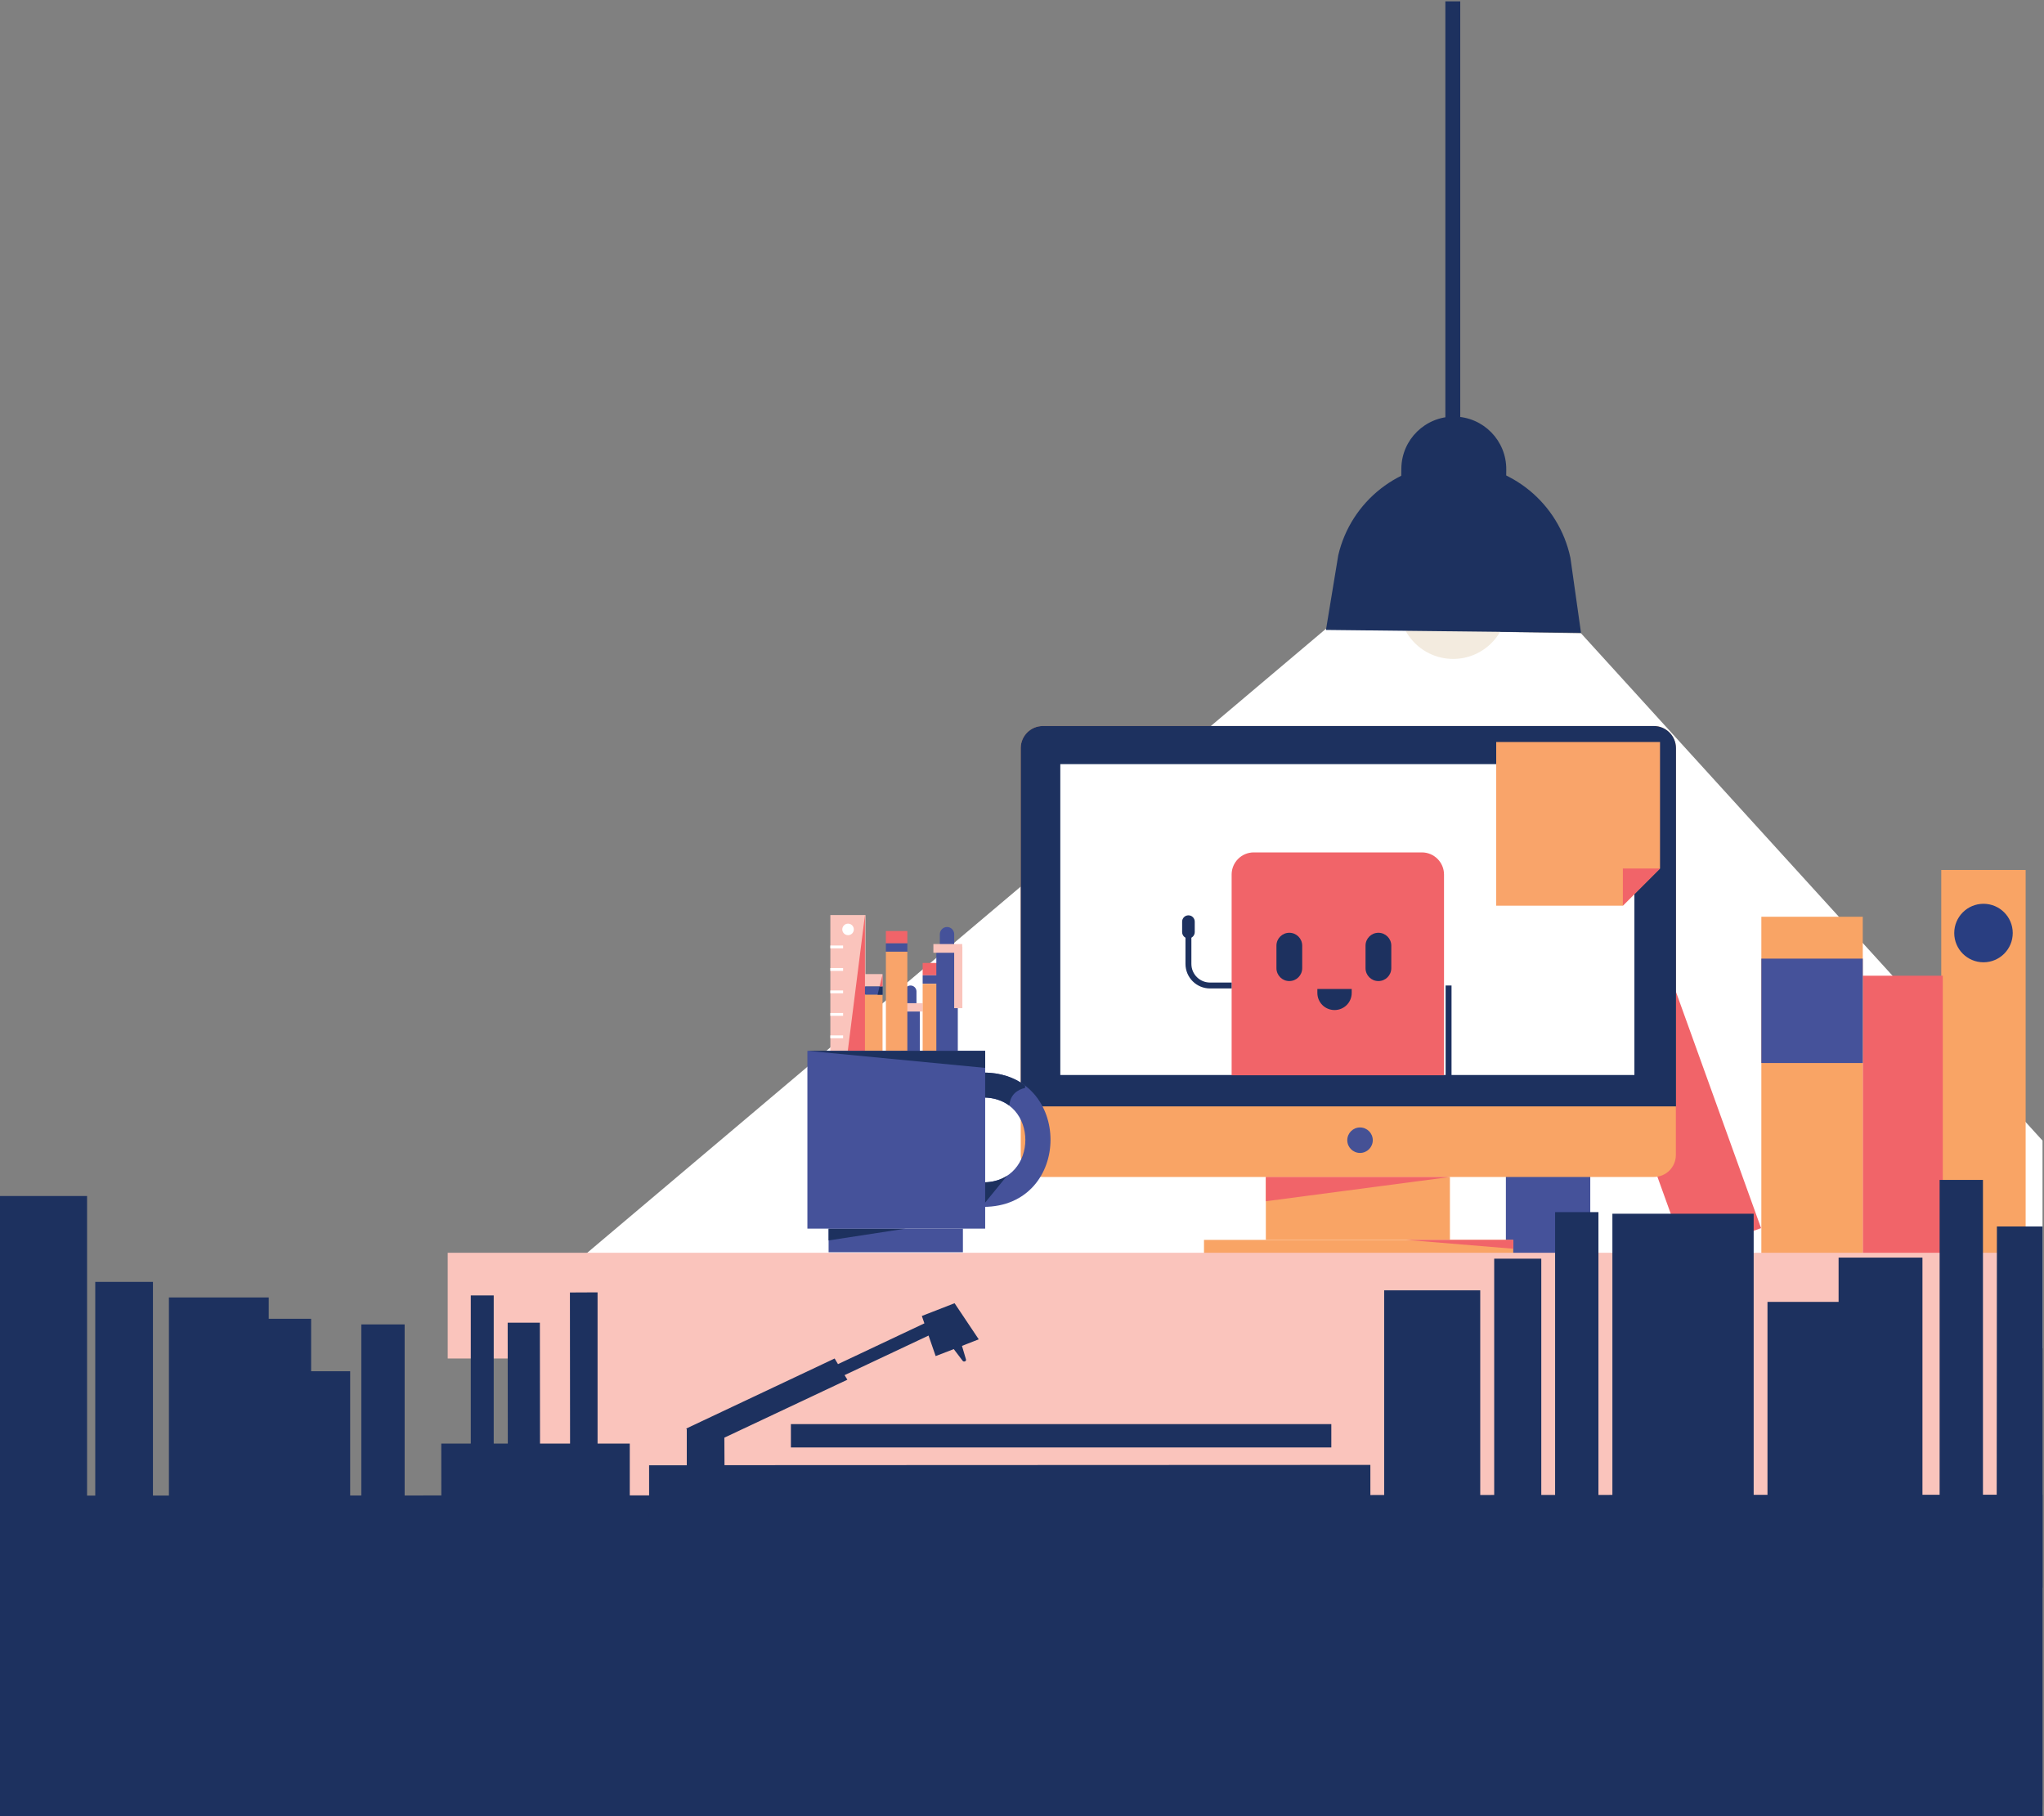 <?xml version="1.0" encoding="utf-8"?>
<!-- Generator: Adobe Illustrator 24.3.0, SVG Export Plug-In . SVG Version: 6.00 Build 0)  -->
<svg version="1.1" id="Layer_1" xmlns="http://www.w3.org/2000/svg" xmlns:xlink="http://www.w3.org/1999/xlink" x="0px" y="0px"
	 viewBox="0 0 1523.5 1353.7" style="enable-background:new 0 0 1523.5 1353.7;" xml:space="preserve">
<rect x="0" y="0" width="1523.5" height="1353.7" fill="#808080" stroke="none"/>
<style type="text/css">
	.st0{fill:#FFFFFF;}
	.st1{fill:#F3EBDF;}
	.st2{fill:#F9A465;}
	.st3{fill:#45529A;}
	.st4{fill:#F16469;}
	.st5{fill:#293E81;}
	.st6{fill:#1D315F;}
	.st7{fill:#455195;}
	.st8{fill:#F9A46A;}
	.st9{fill:#FAC4BC;}
	.st10{fill:none;stroke:#1D315F;stroke-width:4.405;stroke-miterlimit:10;}
</style>
<g>
	<polygon class="st0" points="1522.4,850.1 1178.4,472 988.1,468.8 361.7,997.9 1522.4,1005 	"/>
	<circle class="st1" cx="1083.1" cy="450.7" r="40.4"/>
	<g>
		<g>
			
				<rect x="1446.9" y="648.4" transform="matrix(-1 -4.481005e-11 4.481005e-11 -1 2956.716 1584.596)" class="st2" width="62.9" height="287.8"/>
			
				<rect x="1122.4" y="648.4" transform="matrix(-1 -4.495438e-11 4.495438e-11 -1 2307.714 1584.596)" class="st3" width="62.9" height="287.8"/>
			
				<rect x="1388.4" y="727.2" transform="matrix(-1 -4.488244e-11 4.488244e-11 -1 2836.467 1663.41)" class="st4" width="59.7" height="209"/>
			
				<rect x="1219.5" y="723.3" transform="matrix(-0.941 0.339 -0.339 -0.941 2705.371 1182.548)" class="st4" width="59.7" height="209"/>
			
				<rect x="1312.8" y="683.3" transform="matrix(-1 -4.502721e-11 4.502721e-11 -1 2701.225 1619.467)" class="st2" width="75.6" height="252.9"/>
			
				<rect x="1312.8" y="714.5" transform="matrix(-1 -4.500279e-11 4.500279e-11 -1 2701.225 1506.773)" class="st3" width="75.6" height="77.8"/>
			<circle class="st5" cx="1478.4" cy="695.4" r="21.8"/>
		</g>
		<g>
			<path class="st2" d="M1232.7,877.2H777.3c-9.1,0-16.5-7.4-16.5-16.5V557.6c0-9.1,7.4-16.5,16.5-16.5h455.3
				c9.1,0,16.5,7.4,16.5,16.5v303.1C1249.2,869.8,1241.8,877.2,1232.7,877.2z"/>
			<path class="st6" d="M1232.7,541.1H777.3c-9.1,0-16.5,7.4-16.5,16.5v267h488.4v-267C1249.2,548.5,1241.8,541.1,1232.7,541.1z"/>
			<rect x="897.4" y="924.1" class="st2" width="230.5" height="11"/>
			<rect x="943.5" y="877.2" class="st2" width="137.2" height="46.9"/>
			<rect x="790.3" y="569.5" class="st0" width="427.9" height="231.7"/>
			<circle class="st7" cx="1013.7" cy="849.8" r="9.5"/>
			<polygon class="st4" points="943.5,877.2 943.5,895.3 1080.8,877.2 			"/>
			<polygon class="st4" points="1048.2,924.1 1127.9,924.1 1127.9,930.7 			"/>
		</g>
		<g>
			<polyline class="st8" points="1209.6,675 1115.2,675 1115.2,553 1237.3,553 1237.3,647.3 			"/>
			<polyline class="st4" points="1209.6,675 1209.6,647.3 1237.3,647.3 			"/>
		</g>
		<g>
			<rect x="671.7" y="747.7" class="st9" width="16" height="6.2"/>
			<rect x="617.6" y="915.7" class="st3" width="100.1" height="17.6"/>
			<rect x="671.7" y="753.9" class="st3" width="13.9" height="33.4"/>
			<path class="st3" d="M678.7,734.5L678.7,734.5c2.4,0,4.4,2,4.4,4.4v8.8h-8.8v-8.8C674.3,736.4,676.3,734.5,678.7,734.5z"/>
			<path class="st3" d="M705.9,690.9L705.9,690.9c2.9,0,5.3,2.4,5.3,5.3v7.4c0,0.3-0.2,0.5-0.5,0.5H701c-0.3,0-0.5-0.2-0.5-0.5v-7.4
				C700.6,693.3,702.9,690.9,705.9,690.9z"/>
			<polygon class="st6" points="617.6,915.7 617.6,924.5 675,915.7 			"/>
			<path class="st3" d="M732.9,818c41.8,0,41.8,63.2,0,63.2v18.3c66.8,0,66.8-100.1,0-100.1V818z"/>
			<path class="st6" d="M750.6,876.3c-4.7,3.1-10.6,4.9-17.7,4.9V898L750.6,876.3z"/>
			<path class="st6" d="M752.3,824c0.7-8.2,5.9-11.8,11.8-13.2l-0.1-1.8c-7.9-5.9-18.2-9.6-31-9.6V818
				C740.9,818,747.3,820.3,752.3,824z"/>
			<rect x="618.9" y="682" class="st9" width="26.2" height="101.2"/>
			<rect x="660.3" y="693.9" class="st4" width="16" height="9.2"/>
			<rect x="660.3" y="703.1" class="st3" width="16" height="6.2"/>
			<rect x="660.3" y="709.3" class="st8" width="16" height="73.9"/>
			<rect x="687.7" y="717.7" class="st4" width="16" height="9.2"/>
			<rect x="687.7" y="726.9" class="st3" width="16" height="6.2"/>
			<rect x="687.7" y="733.2" class="st8" width="16" height="73.9"/>
			<rect x="697.9" y="706.7" class="st3" width="16" height="82.3"/>
			<rect x="641.8" y="726" class="st9" width="16" height="9.2"/>
			<rect x="641.8" y="735.2" class="st3" width="16" height="6.2"/>
			<rect x="641.8" y="741.4" class="st8" width="16" height="73.9"/>
			<rect x="695.7" y="703.6" class="st9" width="21.5" height="6.5"/>
			<rect x="711.2" y="705.6" class="st9" width="6.1" height="45.8"/>
			<polygon class="st4" points="644.7,682 631.9,783.2 644.7,783.2 			"/>
			<circle class="st0" cx="632.1" cy="692.7" r="4.3"/>
			<rect x="618.9" y="704.7" class="st0" width="9.5" height="2.1"/>
			<rect x="618.9" y="721.5" class="st0" width="9.5" height="2.1"/>
			<rect x="618.9" y="738.2" class="st0" width="9.5" height="2.1"/>
			<rect x="618.9" y="755" class="st0" width="9.5" height="2.1"/>
			<rect x="618.9" y="771.7" class="st0" width="9.5" height="2.1"/>
			<rect x="601.8" y="783.2" class="st3" width="132.5" height="132.5"/>
			<polygon class="st6" points="734.3,783.2 734.3,795.9 602.1,783.2 			"/>
			<polyline class="st6" points="657.8,735.2 657.8,741.4 654.1,741.4 655.6,735.2 			"/>
			<polyline class="st4" points="655.6,735.2 657.8,726.3 657.8,735.2 			"/>
		</g>
		<g>
			<path class="st4" d="M1076.4,801.4H918V651.8c0-9.1,7.4-16.5,16.5-16.5h125.3c9.1,0,16.5,7.4,16.5,16.5V801.4z"/>
			<path class="st10" d="M918,734.5h-16.1c-8.9,0-16.1-7.2-16.1-16.1V683"/>
			<path class="st6" d="M885.8,699.4L885.8,699.4c-2.6,0-4.7-2.1-4.7-4.7v-7.8c0-2.6,2.1-4.7,4.7-4.7h0c2.6,0,4.7,2.1,4.7,4.7v7.8
				C890.5,697.3,888.4,699.4,885.8,699.4z"/>
			<path class="st6" d="M961,731.2L961,731.2c-5.3,0-9.6-4.3-9.6-9.6v-16.8c0-5.3,4.3-9.6,9.6-9.6h0c5.3,0,9.6,4.3,9.6,9.6v16.8
				C970.6,726.9,966.3,731.2,961,731.2z"/>
			<path class="st6" d="M1027.4,731.2L1027.4,731.2c-5.3,0-9.6-4.3-9.6-9.6v-16.8c0-5.3,4.3-9.6,9.6-9.6h0c5.3,0,9.6,4.3,9.6,9.6
				v16.8C1037,726.9,1032.7,731.2,1027.4,731.2z"/>
			<path class="st6" d="M994.7,752.8L994.7,752.8c-7.1,0-12.8-5.7-12.8-12.8v-2.9h25.6v2.9C1007.5,747.1,1001.8,752.8,994.7,752.8z"
				/>
			<line class="st10" x1="1079.7" y1="734.5" x2="1079.7" y2="801.4"/>
		</g>
	</g>
	<g>
		<path class="st6" d="M1178.4,471.6l-190.1-2.1l9.2-55.8c9.5-40.4,45.8-68.8,87.3-68.3h0c41.5,0.5,77.1,29.7,85.7,70.3
			L1178.4,471.6z"/>
		<path class="st6" d="M1122.2,396.4l-78.2-0.9l0.5-46.3c0.2-21.6,17.9-38.9,39.5-38.7h0c21.6,0.2,38.9,17.9,38.7,39.5L1122.2,396.4
			z"/>
		<rect x="1077.3" y="1" class="st6" width="11.1" height="366.4"/>
	</g>
</g>
<polyline class="st9" points="461.4,933.7 1520.9,933.7 1520.9,1012.5 333.7,1012.5 333.7,933.7 461.4,933.7 "/>
<rect x="382.7" y="1011.2" class="st9" width="1138.3" height="317.7"/>
<g>
	<path class="st6" d="M1522.4,1351.7c-0.1-2.5-0.1-5.1,0-7.7v-230l-1523.1,0.7l0.1,239.9l1523-0.7V1351.7z"/>
	<rect x="-1.1" y="891.4" class="st6" width="66" height="315.4"/>
	<rect x="71" y="955.4" class="st6" width="43" height="251.3"/>
	<rect x="182.3" y="982.9" class="st6" width="49.6" height="216.8"/>
	<rect x="125.9" y="967" class="st6" width="74.4" height="239.6"/>
	<rect x="228.7" y="1022" class="st6" width="32.3" height="181.7"/>
	<rect x="269.3" y="987.1" class="st6" width="32.3" height="219.5"/>
	<polygon class="st6" points="445.4,963.2 424.8,963.3 424.9,1075.9 402.5,1075.9 402.4,985.8 378.4,985.8 378.5,1075.9 368,1075.9 
		368,965.5 350.9,965.5 350.9,1075.9 328.9,1075.9 329,1207.6 469.4,1207.5 469.4,1075.9 445.4,1075.9 	"/>
	<rect x="1031.7" y="961.7" class="st6" width="71.6" height="245.5"/>
	<rect x="1113.7" y="938.1" class="st6" width="35.1" height="269.1"/>
	<rect x="1159.1" y="903.4" class="st6" width="32.3" height="303.8"/>
	<polygon class="st6" points="1522.4,914.1 1488.4,914.1 1488.2,1183.2 1522.4,1183.2 	"/>
	<rect x="1445.7" y="879.4" class="st6" width="32.3" height="303.8"/>
	<rect x="1201.8" y="904.6" class="st6" width="105.3" height="302.5"/>
	<rect x="1317.4" y="970.3" class="st6" width="57.5" height="236.8"/>
	<rect x="1370.4" y="937.3" class="st6" width="62.5" height="236.8"/>
	<rect x="589.5" y="1061.4" class="st6" width="402.8" height="17.4"/>
	<path class="st6" d="M539.9,1071.5l91.7-43.2l-2.1-3.4l62.6-29.5l5.3,15.3l13.5-5.2l6.6,8.7c0.9,1.2,2.9,0.3,2.5-1l-3-10.1
		l12.5-4.9l-18-26.9l-24.4,9.5l1.9,5.5l-64.4,30.4l-2.5-4.2l-110.6,52.2l0.4,0.6l0,26.8l-28.1,0l0.1,115.3l537.6-0.3l-0.1-115.3
		l-481.4,0.2L539.9,1071.5z"/>
</g>
</svg>
